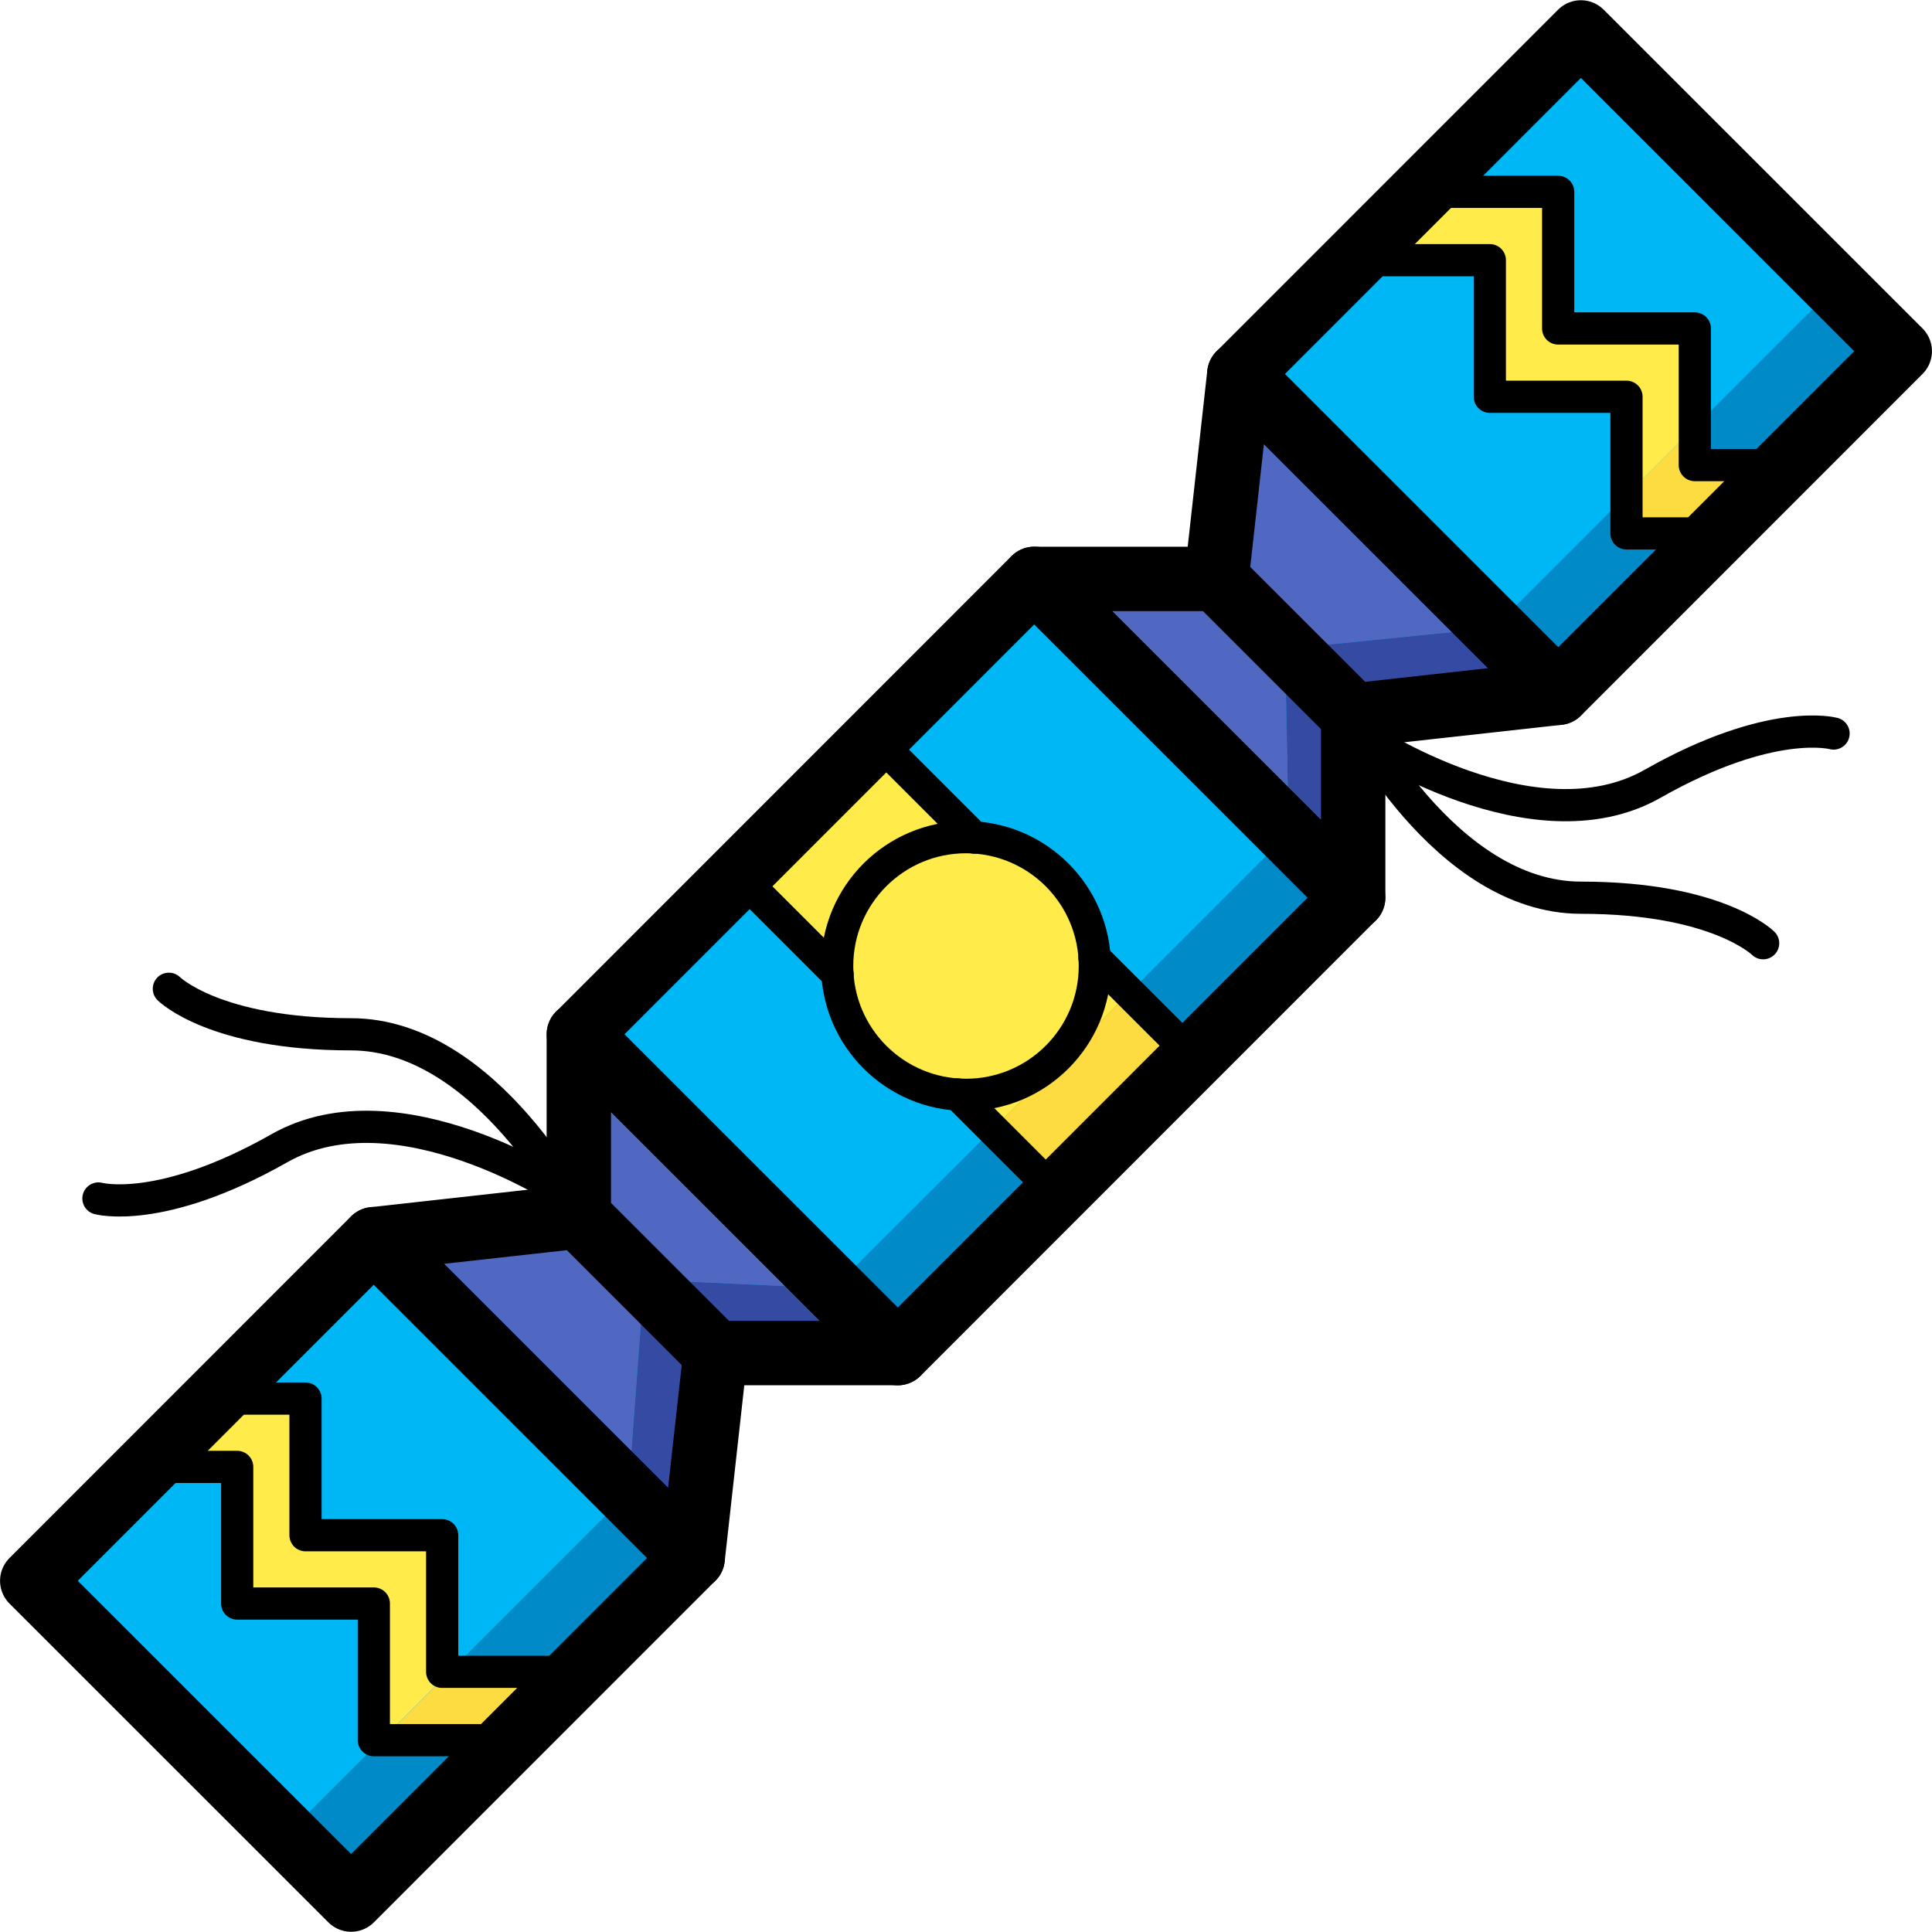 <?xml version="1.0" ?><svg height="60px" version="1.1" viewBox="0 0 60 60" width="60px" xmlns="http://www.w3.org/2000/svg" xmlns:xlink="http://www.w3.org/1999/xlink"><title/><desc/><defs/><g fill="none" fill-rule="evenodd" id="Page-1" stroke="none" stroke-width="1"><g id="009---Cracker" transform="translate(1, 1)"><g fill-rule="nonzero" id="Colour"><polyline fill="#00B7F6" id="Shape" points="40.91 21.16 41.02 26.88 26.88 41.02 21 40.75 20.51 47.38 9.9 57.99 0 48.09 10.61 37.49 17.16 37 16.98 31.12 31.12 16.98 36.86 17.06 36.78 16.98 37.49 10.62 48.1 0.01 58 9.91 47.39 20.51 40.91 21.16"/><polygon fill="#5068C1" id="Shape" points="19 38.8 18.51 45.37 18.51 45.38 18.5 45.38 16.27 43.14 14.85 41.73 10.61 37.49 16.34 36.85 16.98 36.78"/><polygon fill="#FFEB49" id="Shape" points="12.96 50.92 10.84 53.04 10.61 53.04 10.61 48.8 6.37 48.8 6.37 44.56 3.54 44.56 5.66 42.44 8.49 42.44 8.49 46.68 12.73 46.68 12.73 50.92"/><polygon fill="#5068C1" id="Shape" points="24.87 39.01 19 38.74 19 38.8 16.98 36.78 16.98 31.12"/><polygon fill="#25A8F5" id="Shape" points="47.39 20.51 41.66 21.15 41.02 21.22 40.96 21.16"/><polygon fill="#5068C1" id="Shape" points="45.38 18.5 38.95 19.15 38.2 18.4 38.2 18.39 36.78 16.98 36.85 16.34 37.49 10.62 41.73 14.86 43.15 16.27"/><polygon fill="#FFEB49" id="Shape" points="51.63 9.2 51.63 12.26 49.51 14.38 49.51 11.32 45.27 11.32 45.27 7.08 41.02 7.08 43.15 4.96 47.39 4.96 47.39 9.2"/><polygon fill="#5068C1" id="Shape" points="38.91 19.15 39.02 24.87 39.02 24.88 31.12 16.98 36.78 16.98 38.95 19.15"/><polygon fill="#25A8F5" id="Shape" points="41.02 21.22 41.02 26.88 40.91 21.16 40.96 21.16"/><polygon fill="#FFEB49" id="Shape" points="34.07 29.83 29.83 34.07 21.93 26.17 26.17 21.93 32.99 28.75"/><circle cx="29" cy="29" fill="#FFEB49" id="Oval" r="4.001"/><rect fill="#FDDC42" height="2.828" id="Rectangle-path" transform="translate(32.95, 32.95) rotate(-45) translate(-32.95, -32.95) " width="5.996" x="29.952" y="31.536"/><polygon fill="#FDDC42" id="Shape" points="16.97 50.92 14.85 53.04 10.84 53.04 12.96 50.92"/><polygon fill="#008AC7" id="Shape" points="10.84 53.04 14.85 53.04 9.9 57.99 0 48.09 0.01 48.09 7.9 55.98"/><polygon fill="#354AA3" id="Shape" points="21.22 41.02 21.15 41.65 20.51 47.38 18.51 45.38 18.51 45.37 19 38.8"/><polygon fill="#008AC7" id="Shape" points="18.51 45.38 20.51 47.38 16.97 50.92 12.96 50.92 18.5 45.38"/><polygon fill="#354AA3" id="Shape" points="26.88 41.02 21.22 41.02 19 38.8 19 38.74 24.87 39.01"/><polygon fill="#008AC7" id="Shape" points="31.83 36.07 26.88 41.02 24.87 39.01 24.88 39.01 29.83 34.07"/><polygon fill="#FDDC42" id="Shape" points="54.46 13.44 52.34 15.56 49.51 15.56 49.51 14.38 51.63 12.26 51.63 13.44"/><polygon fill="#354AA3" id="Shape" points="39.02 24.88 39.02 24.87 38.91 19.15 38.95 19.15 40.96 21.16 40.91 21.16 41.02 26.88"/><rect fill="#008AC7" height="2.828" id="Rectangle-path" transform="translate(37.545, 28.355) rotate(-45) translate(-37.545, -28.355) " width="7" x="34.045" y="26.941"/><polygon fill="#354AA3" id="Shape" points="47.39 20.51 40.96 21.16 38.95 19.15 45.38 18.5"/><polygon fill="#008AC7" id="Shape" points="52.34 15.56 47.39 20.51 45.38 18.5 45.39 18.5 49.51 14.38 49.51 15.56"/><polygon fill="#008AC7" id="Shape" points="58 9.91 54.46 13.44 51.63 13.44 51.63 12.26 55.99 7.9"/></g><g id="Outline" stroke="#000000" stroke-linecap="round" stroke-linejoin="round"><rect height="15.002" id="Rectangle-path" stroke-width="2" transform="translate(10.256, 47.738) rotate(-135.009) translate(-10.256, -47.738) " width="14.002" x="3.255" y="40.237"/><polygon id="Shape" points="14.854 41.728 16.268 43.142 20.512 47.385 21.22 41.021 19.805 39.607 18.39 38.192 16.976 36.778 10.61 37.485" stroke-width="2"/><polyline id="Shape" points="14.854 53.042 10.61 53.042 10.61 48.799 6.366 48.799 6.366 44.556 3.537 44.556"/><polyline id="Shape" points="16.976 50.92 12.732 50.92 12.732 46.678 8.488 46.678 8.488 42.435 5.659 42.435"/><rect height="20.003" id="Rectangle-path" stroke-width="2" transform="translate(29, 29) rotate(-135.009) translate(-29, -29) " width="14.002" x="21.999" y="18.999"/><polygon id="Shape" points="16.976 36.778 19.098 38.899 21.22 41.021 26.878 41.021 21.927 36.071 16.976 31.121" stroke-width="2"/><path d="M16.976,36.778 C16.976,36.778 14.146,31.121 9.902,31.121 C5.659,31.121 4.244,29.707 4.244,29.707" id="Shape"/><path d="M16.621,36.089 C16.621,36.089 11.368,32.565 7.677,34.659 C3.986,36.753 2.057,36.22 2.057,36.22" id="Shape"/><rect height="15.002" id="Rectangle-path" stroke-width="2" transform="translate(47.744, 10.262) rotate(44.991) translate(-47.744, -10.262) " width="14.002" x="40.743" y="2.761"/><polygon id="Shape" points="43.146 16.272 41.732 14.858 37.488 10.615 36.78 16.979 38.195 18.393 39.61 19.808 41.024 21.222 47.39 20.515" stroke-width="2"/><polyline id="Shape" points="43.146 4.958 47.39 4.958 47.39 9.201 51.634 9.201 51.634 13.444 54.463 13.444"/><polyline id="Shape" points="41.024 7.08 45.268 7.08 45.268 11.322 49.512 11.322 49.512 15.565 52.341 15.565"/><polygon id="Shape" points="36.78 16.979 38.902 19.101 41.024 21.222 41.024 26.879 36.073 21.929 31.122 16.979" stroke-width="2"/><path d="M41.024,21.222 C41.024,21.222 43.854,26.879 48.098,26.879 C52.341,26.879 53.756,28.293 53.756,28.293" id="Shape"/><path d="M41.379,21.911 C41.379,21.911 46.632,25.435 50.323,23.341 C54.014,21.247 55.943,21.78 55.943,21.78" id="Shape"/><polyline id="Shape" points="25.011 29.255 21.927 26.172 26.171 21.929 29.255 25.012"/><polyline id="Shape" points="32.989 28.745 36.073 31.828 31.829 36.071 28.745 32.988"/><circle cx="29" cy="29" id="Oval" r="4.001"/></g></g></g></svg>